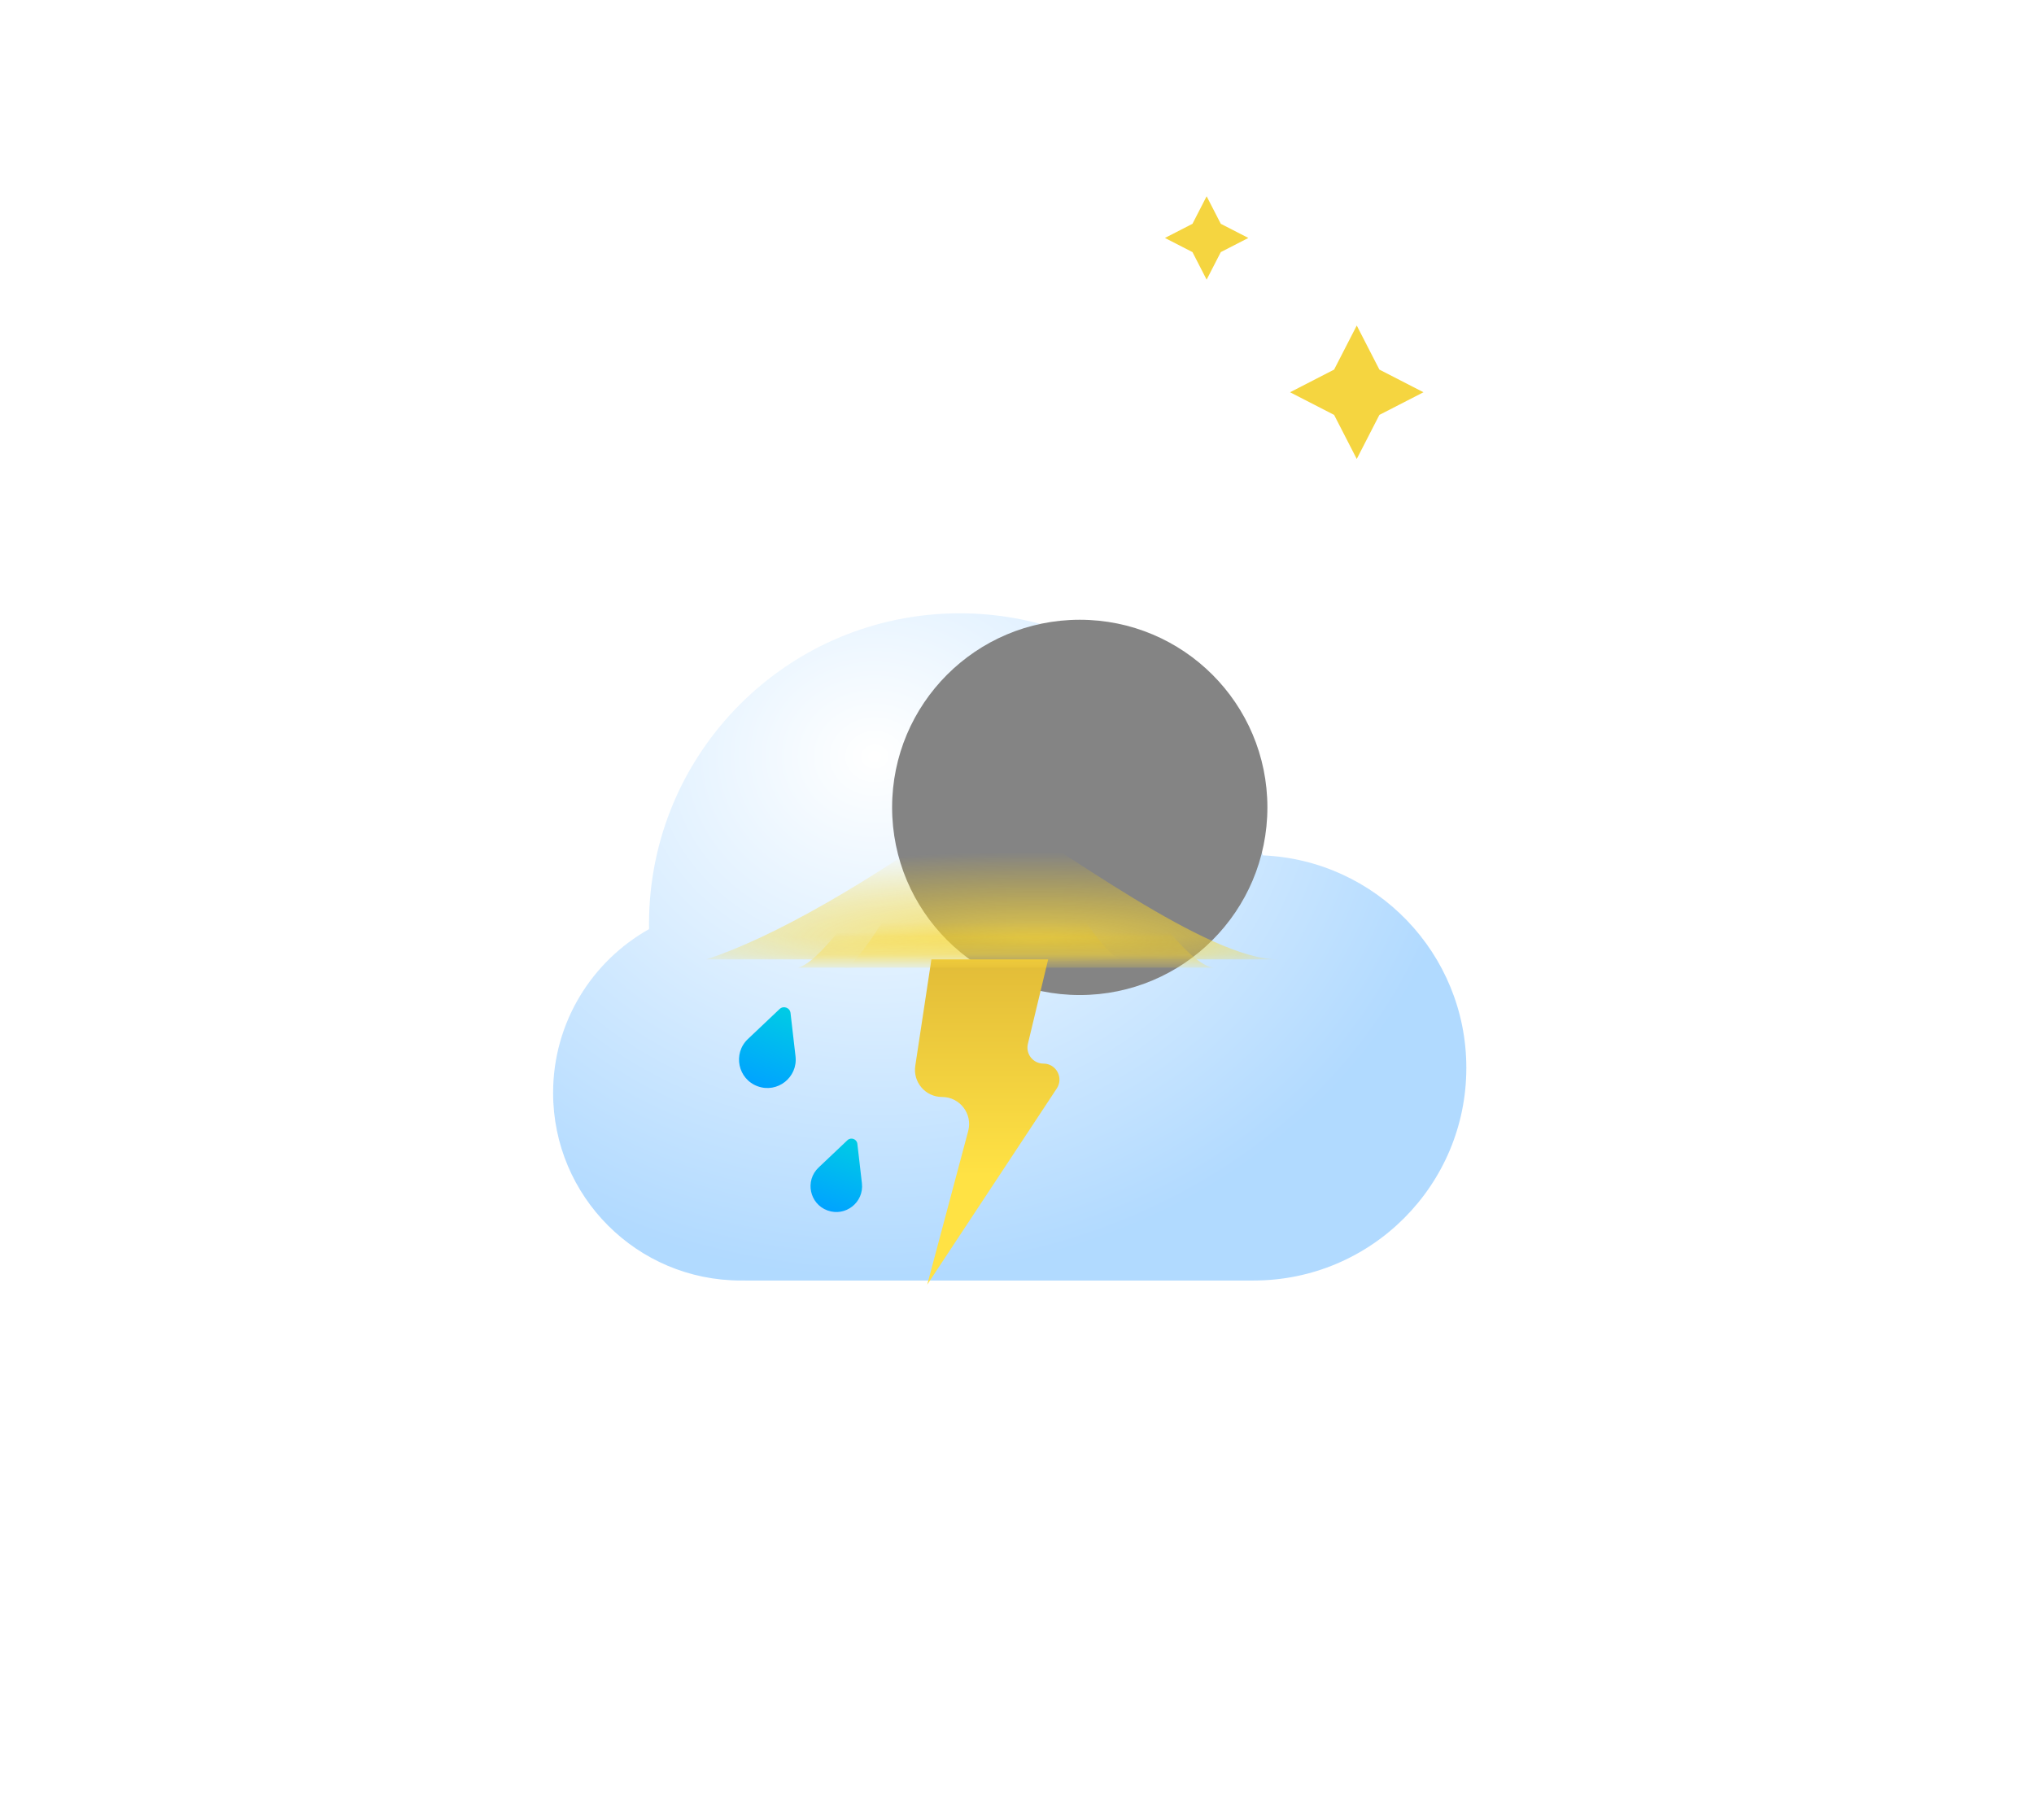 <svg width="114" height="102" viewBox="0 0 114 102" fill="none" xmlns="http://www.w3.org/2000/svg">
<path d="M76.042 18.245L77.311 20.715L79.782 21.985L77.311 23.254L76.042 25.724L74.773 23.254L72.303 21.985L74.773 20.715L76.042 18.245Z" fill="#F5D540"/>
<path d="M67.628 11L68.422 12.544L69.966 13.337L68.422 14.13L67.628 15.674L66.835 14.13L65.291 13.337L66.835 12.544L67.628 11Z" fill="#F5D540"/>
<g filter="url(#filter0_bdi_1501_483)">
<path fill-rule="evenodd" clip-rule="evenodd" d="M40.751 53.768C40.673 53.769 40.595 53.77 40.517 53.77C34.709 53.77 30 49.061 30 43.253C30 39.311 32.169 35.876 35.378 34.075C35.376 33.979 35.376 33.883 35.376 33.787C35.376 24.171 43.171 16.375 52.787 16.375C61.082 16.375 68.022 22.176 69.773 29.942C76.12 30.208 81.184 35.438 81.184 41.851C81.184 48.434 75.847 53.77 69.264 53.77H40.751V53.768Z" fill="url(#paint0_radial_1501_483)" fill-opacity="0.77"/>
</g>
<g style="mix-blend-mode:soft-light" filter="url(#filter1_di_1501_483)">
<circle cx="40.517" cy="43.253" r="10.517" fill="#848484"/>
</g>
<path d="M51.299 59.738L52.203 53.77H58.747L57.61 58.507C57.475 59.071 57.902 59.613 58.482 59.613C59.197 59.613 59.624 60.408 59.231 61.004L51.969 72L54.265 63.391C54.522 62.428 53.796 61.483 52.799 61.483C51.87 61.483 51.16 60.656 51.299 59.738Z" fill="url(#paint1_linear_1501_483)"/>
<mask id="mask0_1501_483" style="mask-type:alpha" maskUnits="userSpaceOnUse" x="30" y="16" width="52" height="38">
<path fill-rule="evenodd" clip-rule="evenodd" d="M40.751 53.768C40.673 53.769 40.595 53.77 40.517 53.77C34.709 53.77 30 49.061 30 43.253C30 39.311 32.169 35.876 35.378 34.075C35.376 33.979 35.376 33.883 35.376 33.787C35.376 24.171 43.171 16.375 52.787 16.375C61.082 16.375 68.022 22.176 69.773 29.942C76.12 30.208 81.184 35.438 81.184 41.851C81.184 48.434 75.847 53.77 69.264 53.77C68.95 53.77 68.638 53.758 68.329 53.734V53.77H40.751V53.768Z" fill="url(#paint2_radial_1501_483)" fill-opacity="0.77"/>
</mask>
<g mask="url(#mask0_1501_483)">
<g filter="url(#filter2_f_1501_483)">
<path d="M55.008 44.889C48.825 49.441 43.208 52.603 39.582 53.77H71.602C67.709 53.77 59.492 47.588 55.008 44.889Z" fill="url(#paint3_radial_1501_483)"/>
</g>
<g style="mix-blend-mode:screen" filter="url(#filter3_f_1501_483)">
<path d="M56.41 40.916C52.503 43.153 47.015 53.664 44.724 54.238H68.096C65.636 54.238 59.243 42.242 56.41 40.916Z" fill="url(#paint4_linear_1501_483)"/>
</g>
<g style="mix-blend-mode:screen" filter="url(#filter4_f_1501_483)">
<path d="M55.241 43.721C52.619 45.217 48.833 53.854 47.295 54.238L62.954 53.77C61.303 53.77 57.143 44.608 55.241 43.721Z" fill="url(#paint5_linear_1501_483)"/>
</g>
</g>
<path d="M43.694 56.554C43.912 56.347 44.273 56.478 44.307 56.777L44.587 59.209C44.722 60.382 43.575 61.288 42.466 60.884C41.356 60.48 41.059 59.049 41.916 58.237L43.694 56.554Z" fill="url(#paint6_linear_1501_483)"/>
<path d="M47.496 63.907C47.694 63.719 48.022 63.838 48.053 64.11L48.308 66.321C48.431 67.388 47.388 68.211 46.379 67.843C45.37 67.476 45.1 66.175 45.88 65.437L47.496 63.907Z" fill="url(#paint7_linear_1501_483)"/>
<defs>
<filter id="filter0_bdi_1501_483" x="-2" y="0.375" width="115.184" height="101.395" filterUnits="userSpaceOnUse" color-interpolation-filters="sRGB">
<feFlood flood-opacity="0" result="BackgroundImageFix"/>
<feGaussianBlur in="BackgroundImageFix" stdDeviation="8"/>
<feComposite in2="SourceAlpha" operator="in" result="effect1_backgroundBlur_1501_483"/>
<feColorMatrix in="SourceAlpha" type="matrix" values="0 0 0 0 0 0 0 0 0 0 0 0 0 0 0 0 0 0 127 0" result="hardAlpha"/>
<feOffset dy="16"/>
<feGaussianBlur stdDeviation="16"/>
<feColorMatrix type="matrix" values="0 0 0 0 0 0 0 0 0 0.202 0 0 0 0 0.388 0 0 0 0.2 0"/>
<feBlend mode="normal" in2="effect1_backgroundBlur_1501_483" result="effect2_dropShadow_1501_483"/>
<feBlend mode="normal" in="SourceGraphic" in2="effect2_dropShadow_1501_483" result="shape"/>
<feColorMatrix in="SourceAlpha" type="matrix" values="0 0 0 0 0 0 0 0 0 0 0 0 0 0 0 0 0 0 127 0" result="hardAlpha"/>
<feOffset dx="1" dy="2"/>
<feGaussianBlur stdDeviation="7"/>
<feComposite in2="hardAlpha" operator="arithmetic" k2="-1" k3="1"/>
<feColorMatrix type="matrix" values="0 0 0 0 1 0 0 0 0 1 0 0 0 0 1 0 0 0 1 0"/>
<feBlend mode="normal" in2="shape" result="effect3_innerShadow_1501_483"/>
</filter>
<filter id="filter1_di_1501_483" x="22" y="16.736" width="51.034" height="49.034" filterUnits="userSpaceOnUse" color-interpolation-filters="sRGB">
<feFlood flood-opacity="0" result="BackgroundImageFix"/>
<feColorMatrix in="SourceAlpha" type="matrix" values="0 0 0 0 0 0 0 0 0 0 0 0 0 0 0 0 0 0 127 0" result="hardAlpha"/>
<feOffset dx="-2" dy="-10"/>
<feGaussianBlur stdDeviation="3"/>
<feColorMatrix type="matrix" values="0 0 0 0 0 0 0 0 0 0 0 0 0 0 0 0 0 0 0.22 0"/>
<feBlend mode="normal" in2="BackgroundImageFix" result="effect1_dropShadow_1501_483"/>
<feBlend mode="normal" in="SourceGraphic" in2="effect1_dropShadow_1501_483" result="shape"/>
<feColorMatrix in="SourceAlpha" type="matrix" values="0 0 0 0 0 0 0 0 0 0 0 0 0 0 0 0 0 0 127 0" result="hardAlpha"/>
<feOffset dx="22" dy="12"/>
<feGaussianBlur stdDeviation="11"/>
<feComposite in2="hardAlpha" operator="arithmetic" k2="-1" k3="1"/>
<feColorMatrix type="matrix" values="0 0 0 0 1 0 0 0 0 1 0 0 0 0 1 0 0 0 0.74 0"/>
<feBlend mode="normal" in2="shape" result="effect2_innerShadow_1501_483"/>
</filter>
<filter id="filter2_f_1501_483" x="31.582" y="36.889" width="48.019" height="24.881" filterUnits="userSpaceOnUse" color-interpolation-filters="sRGB">
<feFlood flood-opacity="0" result="BackgroundImageFix"/>
<feBlend mode="normal" in="SourceGraphic" in2="BackgroundImageFix" result="shape"/>
<feGaussianBlur stdDeviation="4" result="effect1_foregroundBlur_1501_483"/>
</filter>
<filter id="filter3_f_1501_483" x="40.724" y="36.916" width="31.372" height="21.322" filterUnits="userSpaceOnUse" color-interpolation-filters="sRGB">
<feFlood flood-opacity="0" result="BackgroundImageFix"/>
<feBlend mode="normal" in="SourceGraphic" in2="BackgroundImageFix" result="shape"/>
<feGaussianBlur stdDeviation="2" result="effect1_foregroundBlur_1501_483"/>
</filter>
<filter id="filter4_f_1501_483" x="43.295" y="39.721" width="23.659" height="18.517" filterUnits="userSpaceOnUse" color-interpolation-filters="sRGB">
<feFlood flood-opacity="0" result="BackgroundImageFix"/>
<feBlend mode="normal" in="SourceGraphic" in2="BackgroundImageFix" result="shape"/>
<feGaussianBlur stdDeviation="2" result="effect1_foregroundBlur_1501_483"/>
</filter>
<radialGradient id="paint0_radial_1501_483" cx="0" cy="0" r="1" gradientUnits="userSpaceOnUse" gradientTransform="translate(48.035 24.349) rotate(90.669) scale(29.408 33.559)">
<stop stop-color="white"/>
<stop offset="1" stop-color="#99CEFF"/>
</radialGradient>
<linearGradient id="paint1_linear_1501_483" x1="56.192" y1="53.77" x2="56.192" y2="65.923" gradientUnits="userSpaceOnUse">
<stop stop-color="#E2BC38"/>
<stop offset="1" stop-color="#FFE244"/>
</linearGradient>
<radialGradient id="paint2_radial_1501_483" cx="0" cy="0" r="1" gradientUnits="userSpaceOnUse" gradientTransform="translate(48.035 24.349) rotate(90.669) scale(29.408 33.559)">
<stop stop-color="white"/>
<stop offset="1" stop-color="#99CEFF"/>
</radialGradient>
<radialGradient id="paint3_radial_1501_483" cx="0" cy="0" r="1" gradientUnits="userSpaceOnUse" gradientTransform="translate(58.02 52.785) rotate(-90) scale(5.034 26.007)">
<stop stop-color="#FFDE41"/>
<stop offset="1" stop-color="#FFD200" stop-opacity="0"/>
</radialGradient>
<linearGradient id="paint4_linear_1501_483" x1="57.038" y1="53.978" x2="57.038" y2="52.261" gradientUnits="userSpaceOnUse">
<stop stop-color="#FFDE41"/>
<stop offset="1" stop-color="#FFD200" stop-opacity="0"/>
</linearGradient>
<linearGradient id="paint5_linear_1501_483" x1="55.559" y1="54.056" x2="55.559" y2="51.685" gradientUnits="userSpaceOnUse">
<stop stop-color="#FFDE41"/>
<stop offset="1" stop-color="#FFD200" stop-opacity="0"/>
</linearGradient>
<linearGradient id="paint6_linear_1501_483" x1="44.224" y1="56.052" x2="42.465" y2="60.883" gradientUnits="userSpaceOnUse">
<stop stop-color="#00D0E2"/>
<stop offset="1" stop-color="#00A3FF"/>
</linearGradient>
<linearGradient id="paint7_linear_1501_483" x1="47.977" y1="63.451" x2="46.378" y2="67.843" gradientUnits="userSpaceOnUse">
<stop stop-color="#00D0E2"/>
<stop offset="1" stop-color="#00A3FF"/>
</linearGradient>
</defs>
</svg>
